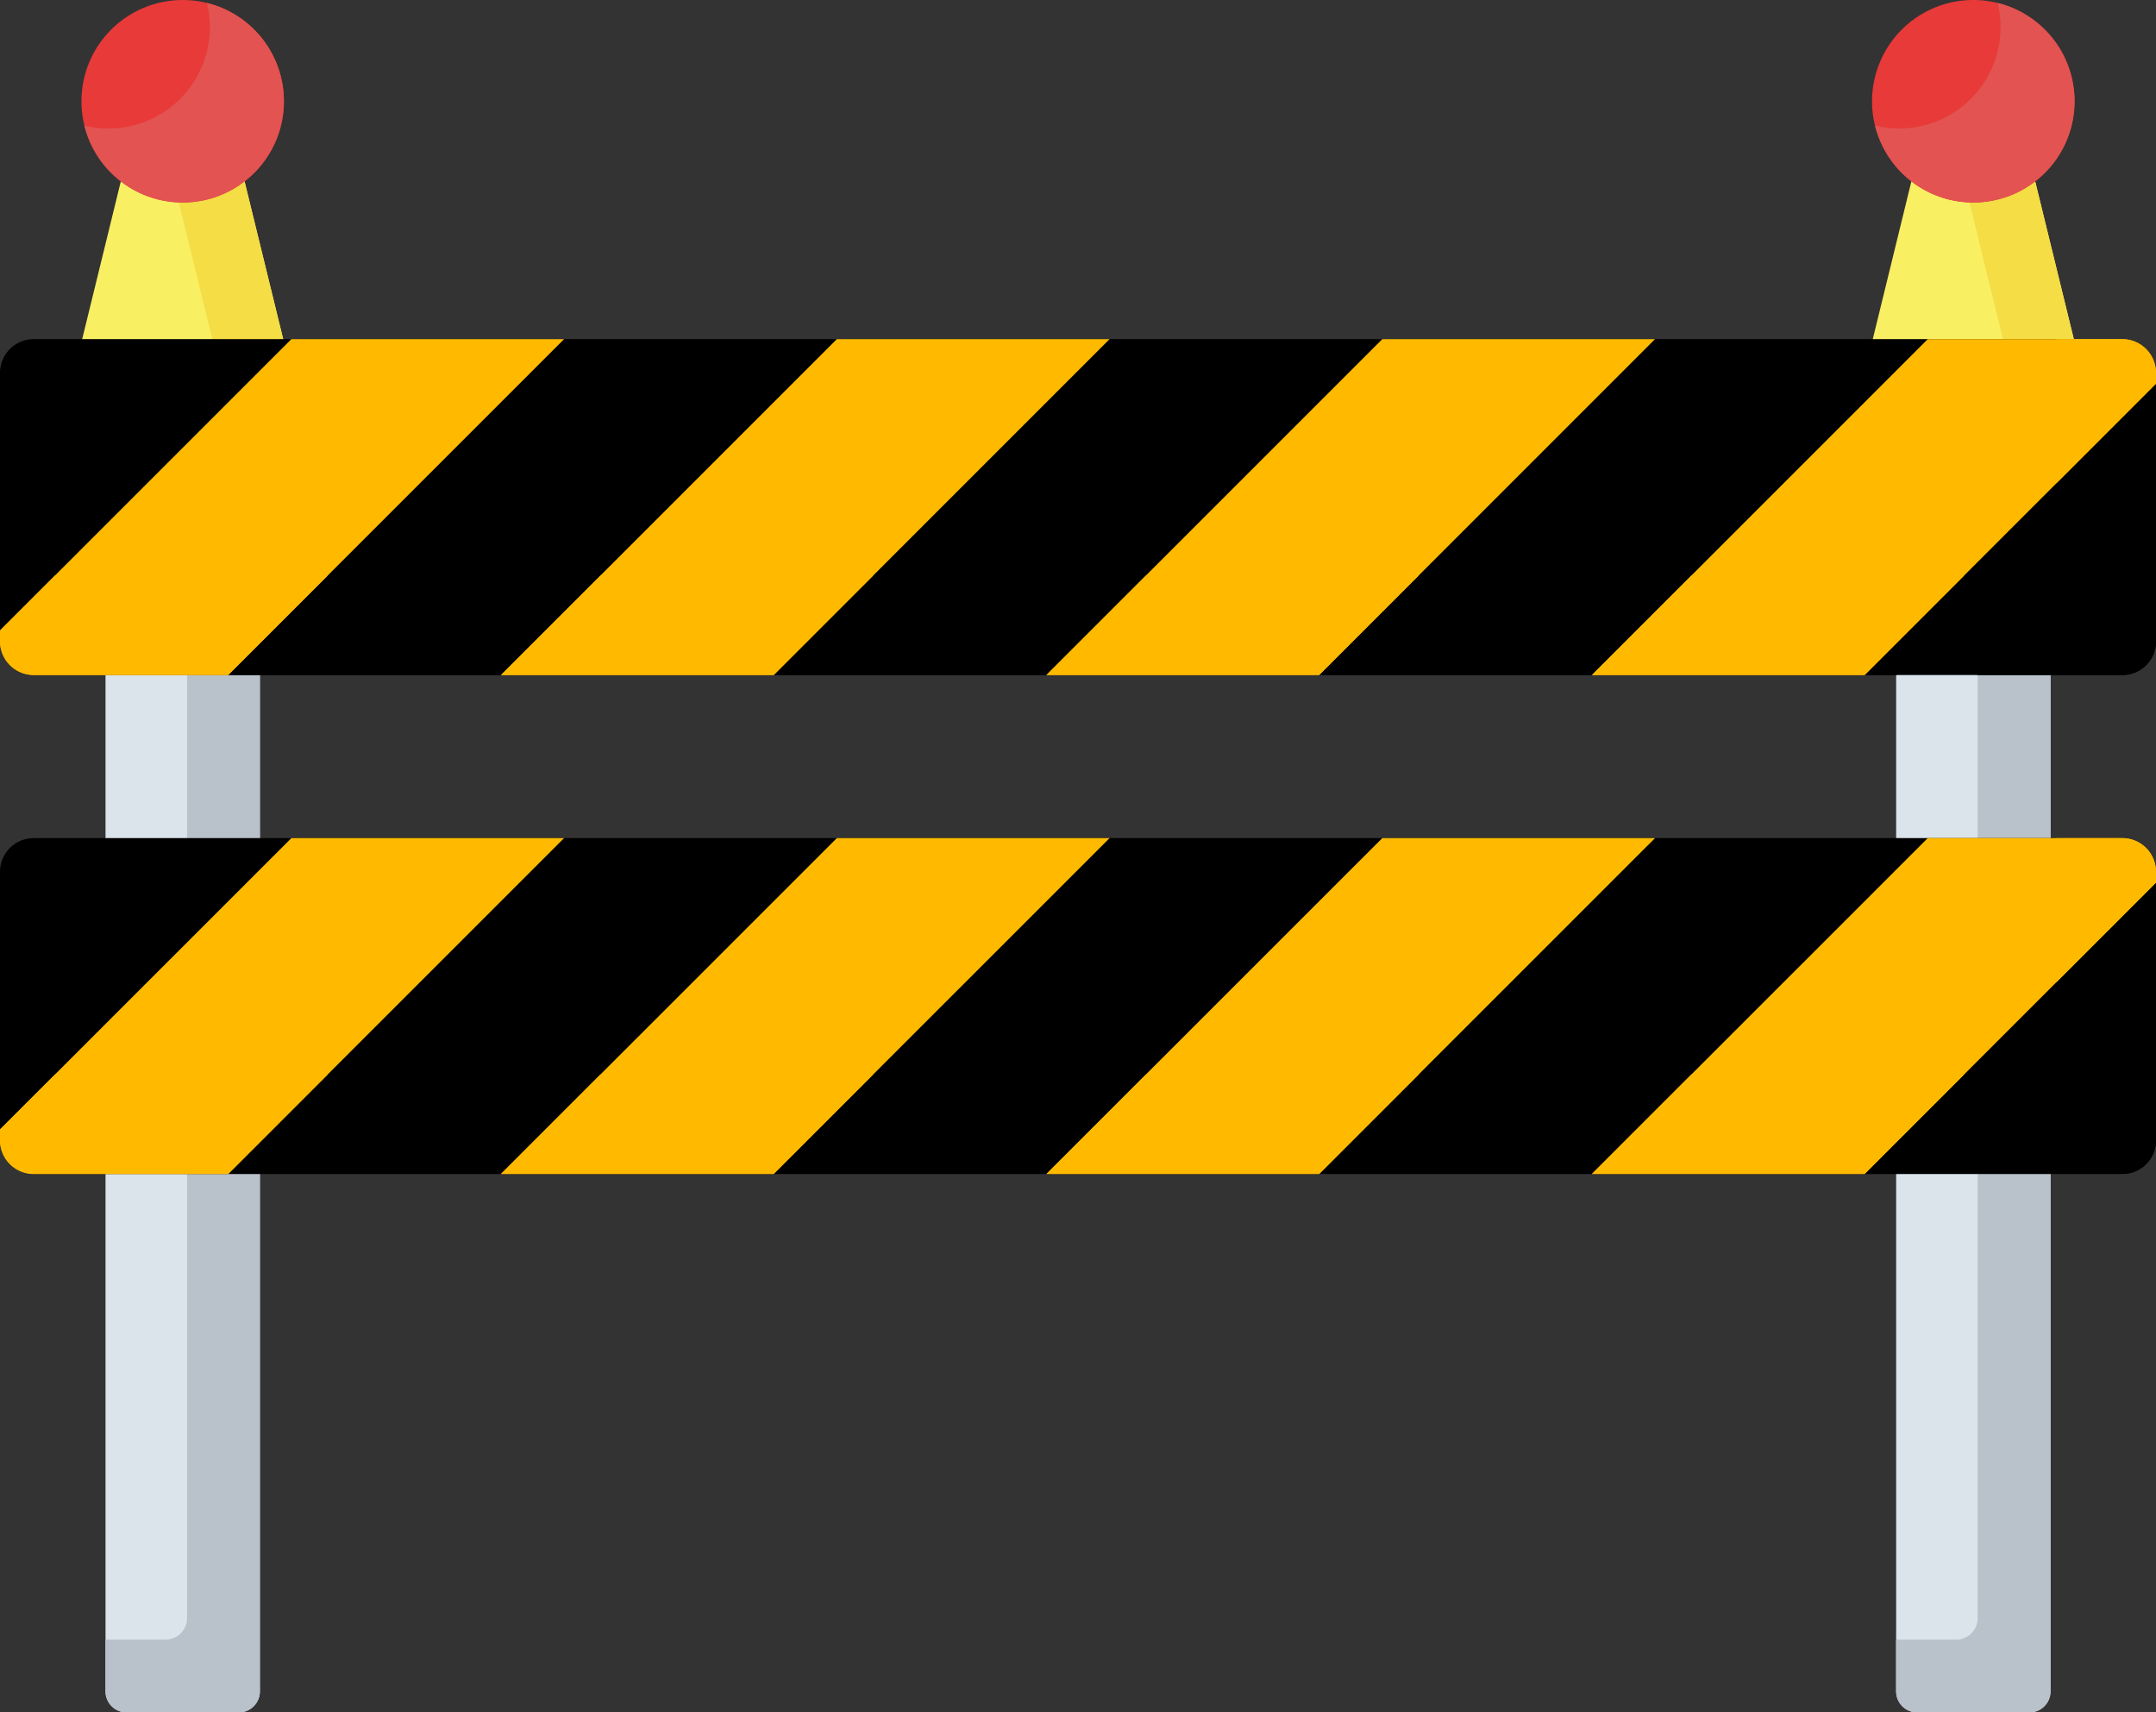 <svg xmlns="http://www.w3.org/2000/svg" width="175.275" height="139.203" viewBox="0 0 175.275 139.203"><rect x="0" y="0" width="175.275" height="139.203" fill="#333333" stroke="none"/><g transform="translate(8780 -3731)"><g transform="translate(-8629.216 3743.144)"><path d="M459.737,63.772,454.492,42.36H445.7L440.46,63.772Z" transform="translate(-440.46 -42.36)" fill="#f9ef63"/></g><g transform="translate(-8774.786 3743.144)"><path d="M34.507,63.772,29.263,42.36H20.476L15.231,63.772Z" transform="translate(-15.231 -42.36)" fill="#f9ef63"/></g><g transform="translate(-8620.947 3743.144)"><path d="M470.376,42.36h-5.763l5.245,21.412h5.763Z" transform="translate(-464.613 -42.36)" fill="#f4dd45"/></g><g transform="translate(-8766.518 3743.144)"><path d="M45.147,42.36H39.384l5.245,21.412h5.763Z" transform="translate(-39.384 -42.36)" fill="#f4dd45"/></g><g transform="translate(-8627.809 3731)"><path d="M8.231,0A8.231,8.231,0,1,1,0,8.231,8.231,8.231,0,0,1,8.231,0Z" fill="#e83a38"/></g><g transform="translate(-8773.378 3731)"><circle cx="8.231" cy="8.231" r="8.231" fill="#e83a38"/></g><g transform="translate(-8627.568 3731.239)"><path d="M455.233,7.586a8.232,8.232,0,0,1-9.963,9.963,8.231,8.231,0,1,0,9.963-9.963Z" transform="translate(-445.27 -7.586)" fill="#e25351"/></g><g transform="translate(-8773.14 3731.239)"><path d="M30,7.586a8.232,8.232,0,0,1-9.963,9.963A8.231,8.231,0,1,0,30,7.586Z" transform="translate(-20.041 -7.586)" fill="#e25351"/></g><g transform="translate(-8771.422 3766.516)"><path d="M35.894,214.32H26.769a1.712,1.712,0,0,1-1.712-1.712V110.633H37.606V212.608A1.711,1.711,0,0,1,35.894,214.32Z" transform="translate(-25.057 -110.633)" fill="#dae4ea"/></g><g transform="translate(-8625.852 3766.516)"><path d="M461.123,214.32H452a1.712,1.712,0,0,1-1.712-1.712V110.633h12.549V212.608A1.711,1.711,0,0,1,461.123,214.32Z" transform="translate(-450.286 -110.633)" fill="#dae4ea"/></g><g transform="translate(-8771.422 3766.516)"><path d="M31.687,110.633v96.026a1.742,1.742,0,0,1-1.742,1.742H25.057v4.208a1.712,1.712,0,0,0,1.712,1.712h9.126a1.712,1.712,0,0,0,1.712-1.712V110.633Z" transform="translate(-25.057 -110.633)" fill="#b9c1cb"/></g><g transform="translate(-8625.853 3766.516)"><path d="M456.915,110.633v96.026a1.742,1.742,0,0,1-1.742,1.742h-4.888v4.208A1.712,1.712,0,0,0,452,214.32h9.126a1.712,1.712,0,0,0,1.712-1.712V110.633Z" transform="translate(-450.285 -110.633)" fill="#b9c1cb"/></g><g transform="translate(-8780 3758.568)"><path d="M172.536,114.722H160.8l-3.225-1.677-3.422,1.677H2.739A2.739,2.739,0,0,1,0,111.984V90.155a2.739,2.739,0,0,1,2.739-2.739h169.8a2.739,2.739,0,0,1,2.739,2.739v21.829A2.739,2.739,0,0,1,172.536,114.722Z" transform="translate(0 -87.416)"/></g><g transform="translate(-8780 3758.568)"><path d="M172.536,87.416h-5.355v16.425a2.787,2.787,0,0,1-2.787,2.787H0v5.355a2.739,2.739,0,0,0,2.739,2.739h169.8a2.739,2.739,0,0,0,2.739-2.739V90.155A2.739,2.739,0,0,0,172.536,87.416Z" transform="translate(0 -87.416)"/></g><g transform="translate(-8780 3758.568)"><path d="M45.859,87.416H23.687L0,111.1v.88a2.739,2.739,0,0,0,2.739,2.739H18.553Z" transform="translate(0 -87.416)" fill="#ffba00"/></g><g transform="translate(-8739.274 3758.568)"><path d="M141.137,114.722l27.306-27.306H146.271l-27.306,27.306Z" transform="translate(-118.965 -87.416)" fill="#ffba00"/></g><g transform="translate(-8694.93 3758.568)"><path d="M270.674,114.722l27.306-27.306H275.808L248.5,114.722Z" transform="translate(-248.502 -87.416)" fill="#ffba00"/></g><g transform="translate(-8650.585 3758.568)"><path d="M378.039,114.722h22.172L423.9,91.035v-.88a2.739,2.739,0,0,0-2.739-2.739H405.345Z" transform="translate(-378.039 -87.416)" fill="#ffba00"/></g><g transform="translate(-8650.585 3758.568)"><g transform="translate(0 19.212)"><path d="M386.133,143.538l-8.094,8.094h22.172l8.094-8.094Z" transform="translate(-378.039 -143.538)" fill="#ffba00"/></g><g transform="translate(37.766)"><path d="M493.712,87.416h-5.355V99.129l8.094-8.094v-.88A2.739,2.739,0,0,0,493.712,87.416Z" transform="translate(-488.357 -87.416)" fill="#ffba00"/></g></g><g transform="translate(-8694.93 3777.78)"><path d="M256.6,143.538l-8.094,8.094h22.172l8.094-8.094Z" transform="translate(-248.502 -143.538)" fill="#ffba00"/></g><g transform="translate(-8739.274 3777.78)"><path d="M127.059,143.538l-8.094,8.094h22.172l8.094-8.094Z" transform="translate(-118.965 -143.538)" fill="#ffba00"/></g><g transform="translate(-8780 3777.78)"><path d="M4.475,143.538,0,148.013v.88a2.739,2.739,0,0,0,2.739,2.739H18.553l8.094-8.094Z" transform="translate(0 -143.538)" fill="#ffba00"/></g><g transform="translate(-8780 3799.128)"><path d="M172.536,233.2H2.739A2.739,2.739,0,0,1,0,230.466V208.637A2.739,2.739,0,0,1,2.739,205.9h169.8a2.739,2.739,0,0,1,2.739,2.739v21.829A2.739,2.739,0,0,1,172.536,233.2Z" transform="translate(0 -205.898)"/></g><g transform="translate(-8780 3799.128)"><path d="M172.536,205.9h-5.355v16.425a2.787,2.787,0,0,1-2.787,2.787H0v5.355A2.739,2.739,0,0,0,2.739,233.2h169.8a2.739,2.739,0,0,0,2.739-2.739V208.637A2.739,2.739,0,0,0,172.536,205.9Z" transform="translate(0 -205.898)"/></g><g transform="translate(-8780 3799.128)"><path d="M45.859,205.9H23.687L0,229.585v.88A2.739,2.739,0,0,0,2.739,233.2H18.553Z" transform="translate(0 -205.898)" fill="#ffba00"/></g><g transform="translate(-8739.274 3799.128)"><path d="M141.137,233.2,168.444,205.9H146.271L118.965,233.2Z" transform="translate(-118.965 -205.898)" fill="#ffba00"/></g><g transform="translate(-8694.93 3799.128)"><path d="M270.674,233.2,297.981,205.9H275.808L248.5,233.2Z" transform="translate(-248.502 -205.898)" fill="#ffba00"/></g><g transform="translate(-8650.585 3799.128)"><path d="M378.039,233.2h22.172L423.9,209.517v-.88a2.739,2.739,0,0,0-2.739-2.739H405.345Z" transform="translate(-378.039 -205.898)" fill="#ffba00"/></g><g transform="translate(-8650.585 3799.128)"><g transform="translate(0 19.212)"><path d="M386.133,262.02l-8.094,8.094h22.172l8.094-8.094Z" transform="translate(-378.039 -262.02)" fill="#ffba00"/></g><g transform="translate(37.766)"><path d="M493.712,205.9h-5.355v11.713l8.094-8.094v-.88A2.739,2.739,0,0,0,493.712,205.9Z" transform="translate(-488.357 -205.898)" fill="#ffba00"/></g></g><g transform="translate(-8694.93 3818.341)"><path d="M256.6,262.02l-8.094,8.094h22.172l8.094-8.094Z" transform="translate(-248.502 -262.02)" fill="#ffba00"/></g><g transform="translate(-8739.274 3818.341)"><path d="M127.059,262.02l-8.094,8.094h22.172l8.094-8.094Z" transform="translate(-118.965 -262.02)" fill="#ffba00"/></g><g transform="translate(-8780 3818.341)"><path d="M4.475,262.02,0,266.495v.88a2.739,2.739,0,0,0,2.739,2.739H18.553l8.094-8.094Z" transform="translate(0 -262.02)" fill="#ffba00"/></g></g></svg>